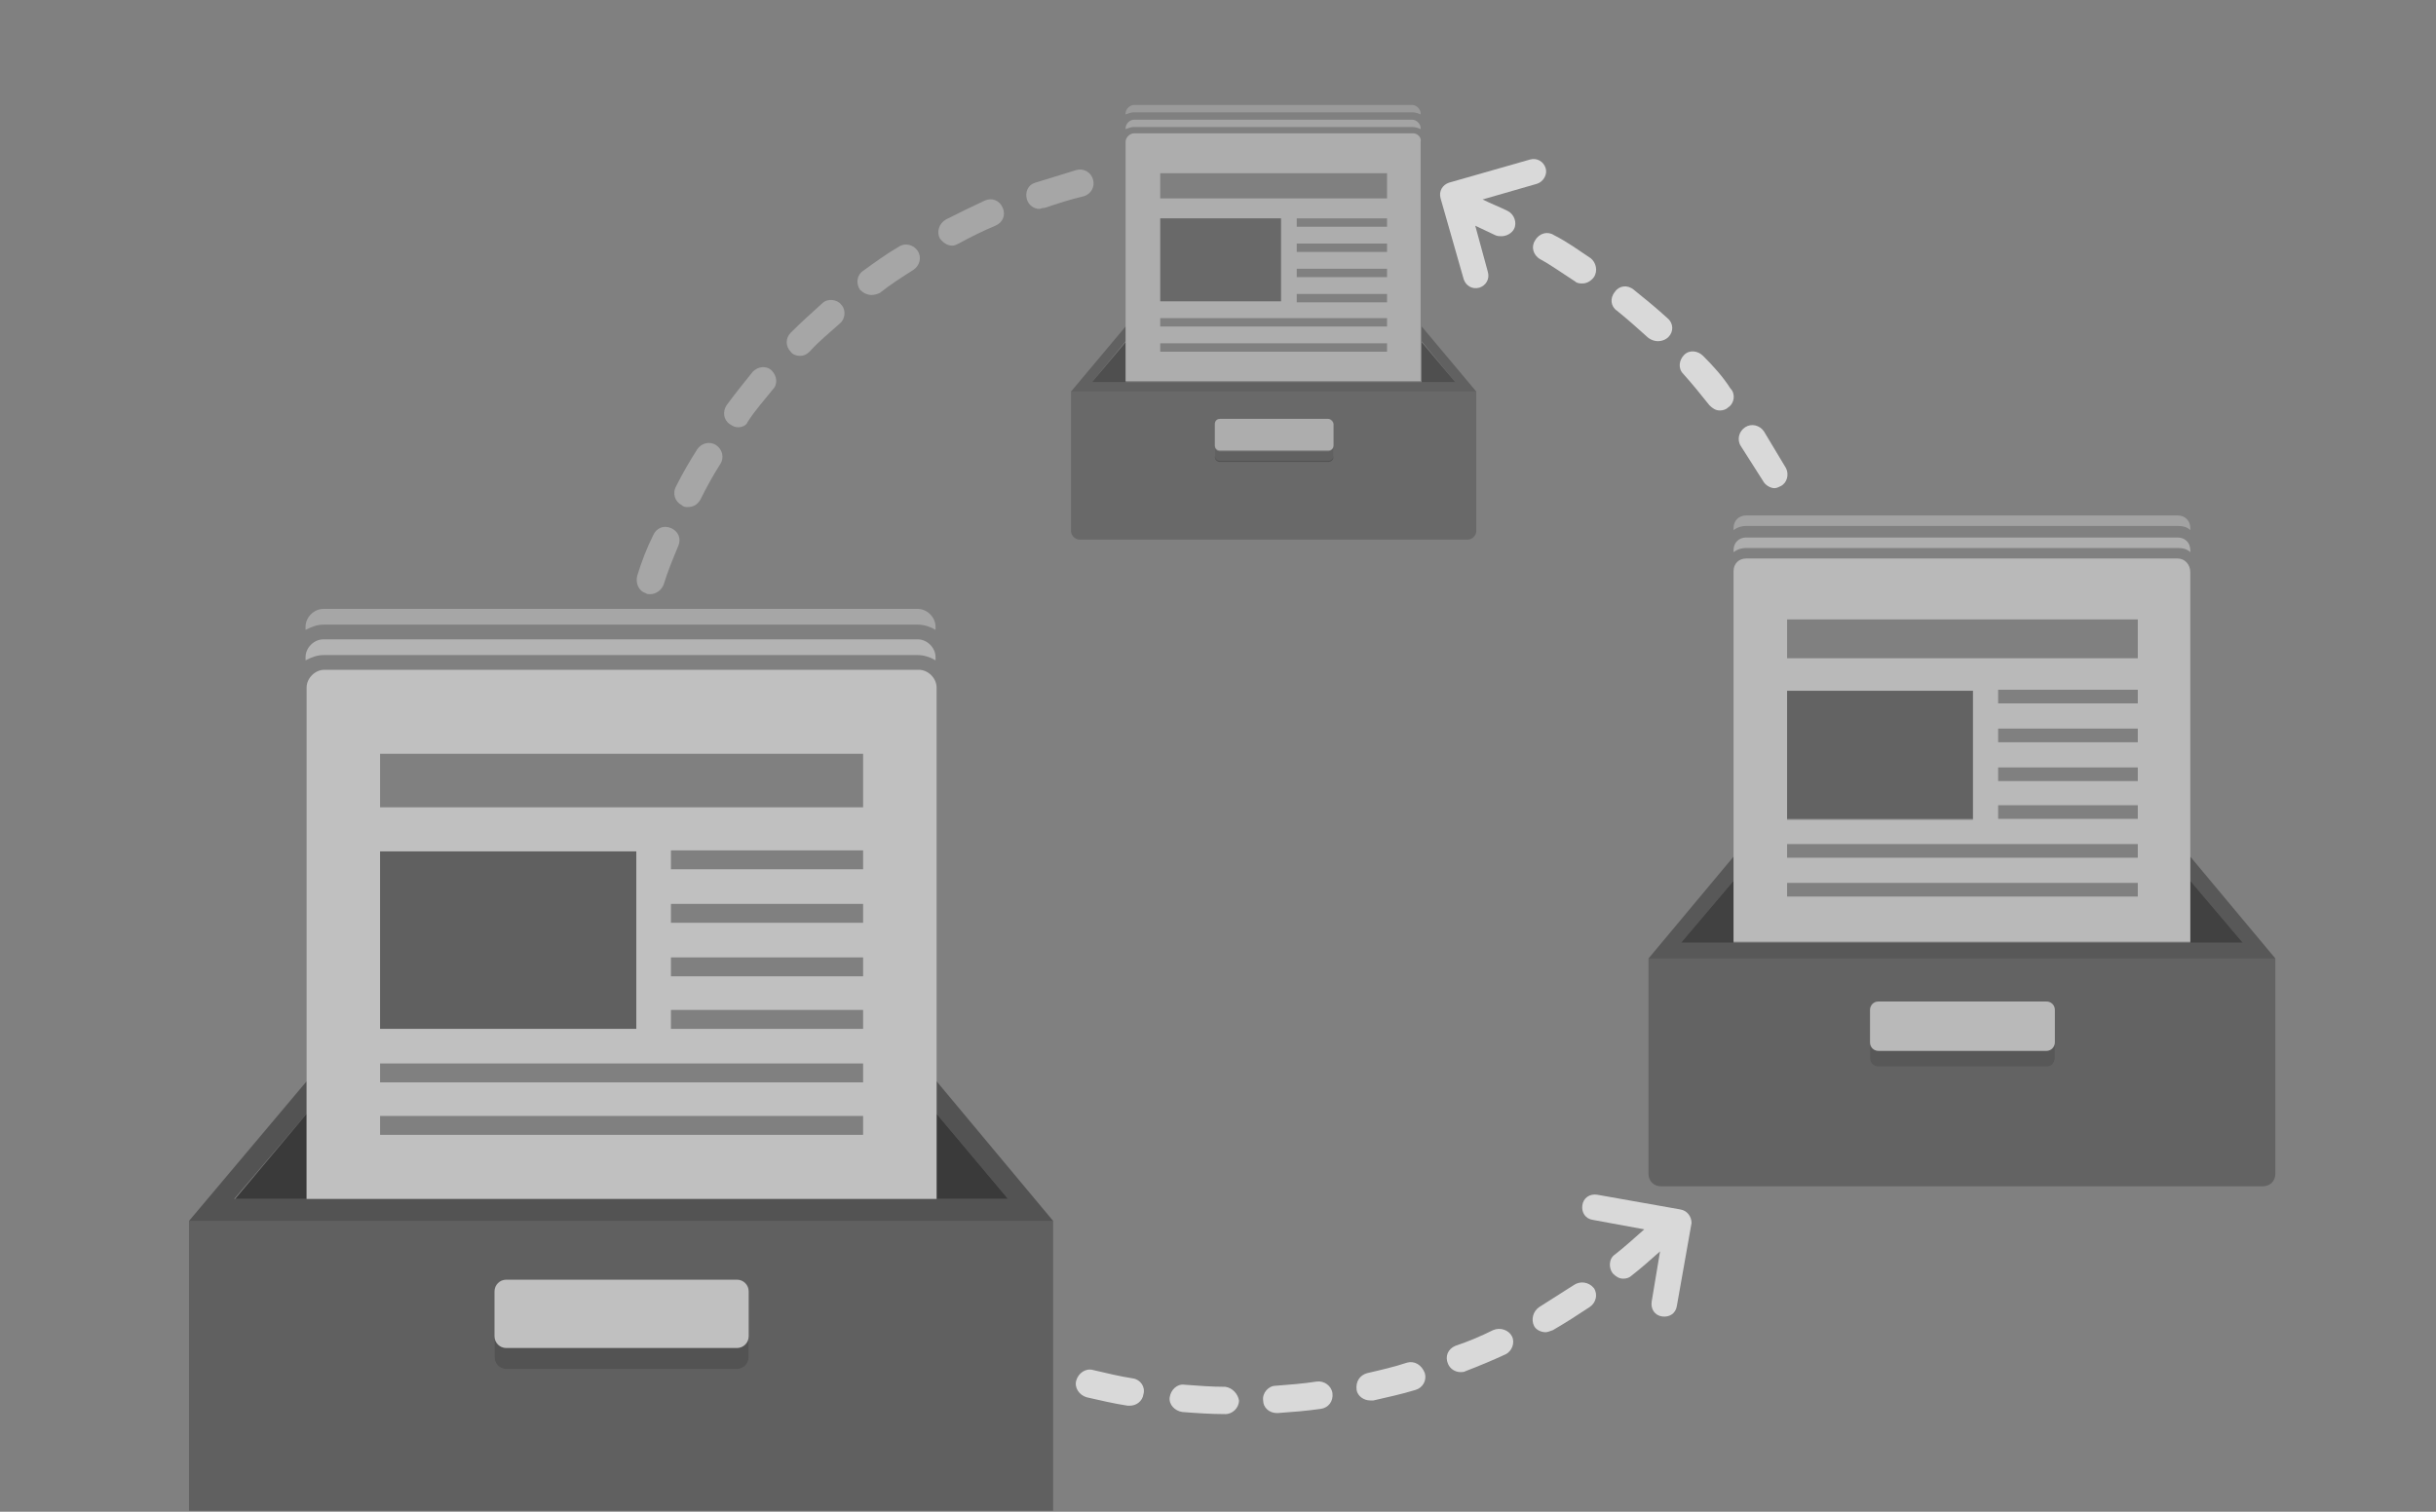 <svg xmlns="http://www.w3.org/2000/svg" viewBox="0 0 232 144"><rect x="0" y="0" width="232" height="144" fill="#808080" stroke="none"/><path d="M29.2 114.2h-6.8l6.8-8.1v8.1zm60 0H96l-6.8-8.1v8.1z" opacity=".55"/><path d="M100.3 116.3L89.2 103v3.1l6.8 8.1H22.3l6.9-8.1V103L18 116.3z" opacity=".35"/><path d="M18 116.3v27.6h82.3v-27.6H18zm53.3 13c0 .6-.5 1.1-1.1 1.1h-22c-.6 0-1.1-.5-1.1-1.1V123c0-.6.5-1.1 1.1-1.1h22c.6 0 1.1.5 1.1 1.1v6.3z" opacity=".25"/><path d="M70.2 128.4h-22c-.6 0-1.1-.5-1.1-1.1v2c0 .6.5 1.1 1.1 1.1h22c.6 0 1.1-.5 1.1-1.1v-2c0 .6-.5 1.1-1.1 1.1z" opacity=".35"/><path fill="#FFF" d="M70.2 121.9h-22c-.6 0-1.1.5-1.1 1.1v4.3c0 .6.5 1.1 1.1 1.1h22c.6 0 1.1-.5 1.1-1.1V123c0-.6-.5-1.1-1.1-1.1zM87.5 63.8H30.9c-.9 0-1.7.8-1.7 1.7v48.7h60V65.5c0-.9-.8-1.7-1.7-1.7zM36.2 81.1h24.4V98H36.2V81.1zm46 27h-46v-1.8h46v1.8zm0-5h-46v-1.8h46v1.8zm0-5.1H63.9v-1.8h18.3V98zm0-5H63.9v-1.8h18.3V93zm0-5.1H63.9v-1.8h18.3v1.8zm0-5.1H63.9V81h18.3v1.8zm0-5.9h-46v-5.1h46v5.1z" opacity=".5"/><path d="M36.2 81.1h24.4V98H36.2z" opacity=".25"/><path fill="#FFF" d="M30.8 62.4h56.6c.6 0 1.2.2 1.7.5v-.3c0-.9-.8-1.7-1.7-1.7H30.8c-.9 0-1.7.8-1.7 1.7v.3c.6-.3 1.1-.5 1.7-.5z" opacity=".4"/><path fill="#FFF" d="M30.8 59.5h56.6c.6 0 1.2.2 1.7.5v-.3c0-.9-.8-1.7-1.7-1.7H30.8c-.9 0-1.7.8-1.7 1.7v.3c.6-.3 1.1-.5 1.7-.5z" opacity=".3"/><g opacity=".9"><path d="M165.1 89.8h-5l5-5.9v5.9zm43.5 0h5l-5-5.9v5.9z" opacity=".55"/><path d="M216.7 91.3l-8.1-9.7v2.3l5 5.9h-53.5l5-5.9v-2.3l-8.1 9.7z" opacity=".35"/><path d="M157 91.3v20.5c0 .7.5 1.2 1.2 1.2h57.3c.7 0 1.2-.5 1.2-1.2V91.3H157zm38.7 9.5c0 .5-.4.8-.8.8h-16c-.5 0-.8-.4-.8-.8v-4.6c0-.5.4-.8.8-.8h16c.5 0 .8.4.8.8v4.6z" opacity=".25"/><path d="M194.9 100.1h-16c-.5 0-.8-.4-.8-.8v1.5c0 .5.4.8.8.8h16c.5 0 .8-.4.8-.8v-1.5c0 .4-.4.8-.8.8z" opacity=".35"/><path fill="#FFF" d="M194.9 95.4h-16c-.5 0-.8.4-.8.8v3.1c0 .5.4.8.8.8h16c.5 0 .8-.4.8-.8v-3.1c0-.5-.4-.8-.8-.8zM207.4 53.2h-41.1c-.7 0-1.2.5-1.2 1.2v35.3h43.5V54.5c0-.7-.5-1.3-1.2-1.3zm-37.2 12.6h17.7V78h-17.7V65.8zm33.4 19.6h-33.4v-1.3h33.4v1.3zm0-3.7h-33.4v-1.3h33.4v1.3zm0-3.7h-13.3v-1.3h13.3V78zm0-3.6h-13.3v-1.3h13.3v1.3zm0-3.7h-13.3v-1.3h13.3v1.3zm0-3.7h-13.3v-1.3h13.3V67zm0-4.3h-33.4V59h33.4v3.7z" opacity=".5"/><path d="M170.2 65.8h17.7v12.3h-17.7z" opacity=".25"/><path fill="#FFF" d="M166.3 52.2h41.1c.5 0 .9.1 1.2.4v-.2c0-.7-.5-1.2-1.2-1.2h-41.1c-.7 0-1.2.5-1.2 1.2v.2c.4-.3.8-.4 1.2-.4z" opacity=".4"/><path fill="#FFF" d="M166.3 50.1h41.1c.5 0 .9.1 1.2.4v-.2c0-.7-.5-1.2-1.2-1.2h-41.1c-.7 0-1.2.5-1.2 1.2v.2c.4-.3.8-.4 1.2-.4z" opacity=".3"/></g><g opacity=".7"><path d="M107.2 36.4H104l3.2-3.8v3.8zm28.2 0h3.2l-3.2-3.8v3.8z" opacity=".55"/><path d="M140.6 37.3l-5.2-6.2v1.4l3.2 3.9H104l3.2-3.9v-1.4l-5.2 6.2z" opacity=".35"/><path d="M102 37.3v13.3c0 .4.4.8.8.8h37c.4 0 .8-.4.8-.8V37.3H102zm25 6.1c0 .3-.2.5-.5.5h-10.3c-.3 0-.5-.2-.5-.5v-3c0-.3.2-.5.5-.5h10.3c.3 0 .5.2.5.5v3z" opacity=".25"/><path d="M126.5 43h-10.3c-.3 0-.5-.2-.5-.5v1c0 .3.2.5.5.5h10.3c.3 0 .5-.2.5-.5v-1c0 .3-.3.5-.5.5z" opacity=".35"/><path fill="#FFF" d="M126.5 39.9h-10.3c-.3 0-.5.2-.5.5v2c0 .3.2.5.5.5h10.3c.3 0 .5-.2.5-.5v-2c0-.2-.3-.5-.5-.5zM134.6 12.7H108c-.4 0-.8.4-.8.8v22.8h28.1V13.5c.1-.4-.3-.8-.7-.8zm-24.1 8.1H122v7.9h-11.5v-7.9zm21.6 12.7h-21.6v-.8h21.6v.8zm0-2.4h-21.6v-.8h21.6v.8zm0-2.3h-8.6V28h8.6v.8zm0-2.4h-8.6v-.8h8.6v.8zm0-2.4h-8.6v-.8h8.6v.8zm0-2.4h-8.6v-.8h8.6v.8zm0-2.7h-21.6v-2.4h21.6v2.4z" opacity=".5"/><path d="M110.5 20.8H122v7.9h-11.5z" opacity=".25"/><path fill="#FFF" d="M108 12.1h26.5c.3 0 .6.1.8.2v-.1c0-.4-.4-.8-.8-.8H108c-.4 0-.8.4-.8.8v.1c.3-.1.5-.2.8-.2z" opacity=".4"/><path fill="#FFF" d="M108 10.7h26.5c.3 0 .6.1.8.2v-.1c0-.4-.4-.8-.8-.8H108c-.4 0-.8.4-.8.8v.1c.3-.1.5-.2.8-.2z" opacity=".3"/></g><path fill="#FFF" d="M61.9 56.6c-.1 0-.3 0-.4-.1-.7-.2-1-1-.8-1.7.4-1.3.9-2.6 1.5-3.8.3-.7 1-1 1.7-.7.7.3 1 1 .7 1.7-.5 1.2-1 2.4-1.4 3.7-.2.5-.7.9-1.3.9zm3.6-8.3c-.2 0-.4 0-.6-.2-.6-.3-.9-1.1-.5-1.8.6-1.2 1.3-2.4 2-3.5.4-.6 1.2-.8 1.8-.4.6.4.8 1.2.4 1.8-.7 1.1-1.3 2.2-1.9 3.4-.3.5-.7.7-1.2.7zm4.8-7.6c-.3 0-.5-.1-.8-.3-.6-.4-.7-1.2-.3-1.8.8-1.1 1.7-2.2 2.5-3.2.5-.5 1.3-.6 1.8-.1s.6 1.3.1 1.8c-.8 1-1.7 2-2.4 3.1-.1.3-.5.5-.9.5zm5.9-6.8c-.3 0-.7-.1-.9-.4-.5-.5-.5-1.3 0-1.8 1-1 2-1.9 3-2.8.5-.5 1.4-.4 1.8.1.5.5.4 1.4-.1 1.8-1 .9-2 1.7-2.9 2.7-.3.3-.6.4-.9.4zm6.8-5.8c-.4 0-.8-.2-1.1-.5-.4-.6-.3-1.4.3-1.8 1.1-.8 2.2-1.6 3.4-2.3.6-.4 1.4-.2 1.8.4.4.6.2 1.4-.4 1.8-1.1.7-2.2 1.4-3.2 2.2-.2.1-.5.2-.8.2zm7.7-4.7c-.5 0-.9-.3-1.2-.7-.3-.6-.1-1.4.6-1.8 1.2-.6 2.4-1.2 3.7-1.8.7-.3 1.4 0 1.7.7.3.7 0 1.4-.7 1.7-1.2.5-2.4 1.1-3.5 1.7-.2.1-.4.2-.6.2zm8.3-3.5c-.5 0-1-.3-1.2-.9-.2-.7.1-1.4.8-1.6l3.9-1.2c.7-.2 1.4.2 1.6.9.2.7-.2 1.4-.9 1.6-1.3.3-2.5.7-3.7 1.1-.3 0-.4.1-.5.1z" opacity=".3"/><g fill="#FFF" opacity=".7"><path d="M160 115.2l-7.9-1.4c-.7-.1-1.3.3-1.4 1-.1.7.3 1.3 1 1.4l4.9.9c-.9.8-1.9 1.7-2.8 2.4-.6.4-.6 1.3-.2 1.8.3.3.6.5 1 .5.3 0 .6-.1.8-.3.9-.7 1.8-1.5 2.7-2.3l-.8 4.8c-.1.7.3 1.3 1 1.4.7.1 1.3-.3 1.4-1l1.4-7.9c0-.6-.4-1.2-1.1-1.3zM107.9 131.3c-1.3-.2-2.5-.5-3.8-.8-.7-.2-1.4.3-1.6 1-.2.7.3 1.4 1 1.6 1.3.3 2.6.6 3.9.8h.2c.6 0 1.2-.4 1.3-1.1.2-.7-.3-1.4-1-1.5zM125.4 131.6c-1.3.2-2.6.3-3.9.4-.7 0-1.3.7-1.2 1.4 0 .7.6 1.2 1.3 1.2h.1c1.4-.1 2.7-.2 4.1-.4.7-.1 1.2-.7 1.1-1.5-.1-.7-.8-1.2-1.5-1.1zM116.7 132.1c-1.3 0-2.6-.1-3.9-.2-.7-.1-1.3.5-1.4 1.2-.1.7.5 1.3 1.2 1.4 1.3.1 2.7.2 4.1.2.7 0 1.3-.6 1.3-1.3-.1-.6-.6-1.2-1.3-1.3zM149.9 122.4l-3.3 2.1c-.6.4-.8 1.2-.5 1.8.2.4.7.6 1.1.6.2 0 .4-.1.7-.2 1.2-.7 2.3-1.4 3.5-2.2.6-.4.8-1.2.4-1.8-.5-.6-1.3-.7-1.9-.3zM142.2 126.7c-1.2.6-2.4 1.1-3.6 1.5-.7.3-1 1-.7 1.7.2.5.7.8 1.2.8.2 0 .3 0 .5-.1 1.3-.5 2.5-1 3.8-1.6.6-.3.9-1.1.6-1.7-.3-.6-1.1-.9-1.8-.6zM134 129.8c-1.2.4-2.5.7-3.8 1-.7.2-1.1.8-1 1.6.1.6.7 1 1.3 1h.3c1.3-.3 2.7-.6 4-1 .7-.2 1.1-.9.9-1.6-.3-.8-1-1.2-1.7-1z"/></g><g fill="#FFF" opacity=".7"><path d="M155.6 27.6c-.6-.5-1.4-.4-1.8.2-.5.6-.4 1.4.2 1.8 1 .8 2 1.7 3 2.6.3.2.6.3.9.3.3 0 .7-.1 1-.4.5-.5.5-1.3-.1-1.8-1.1-1-2.2-1.9-3.2-2.7zM148 22.4c-.6-.4-1.4-.2-1.8.5-.4.6-.2 1.4.5 1.8 1.1.6 2.2 1.4 3.3 2.1.2.2.5.2.7.2.4 0 .8-.2 1.1-.6.4-.6.2-1.4-.3-1.8-1.2-.8-2.3-1.6-3.5-2.2zM147.2 16c-.2-.6-.8-1-1.5-.8l-7.7 2.2c-.6.2-1 .8-.8 1.5l2.2 7.7c.2.6.8 1 1.5.8.6-.2 1-.8.8-1.5l-1.2-4.4c.6.3 1.3.6 1.9.9.2.1.4.1.6.1.5 0 1-.3 1.2-.7.3-.6 0-1.4-.6-1.7-.8-.4-1.6-.7-2.4-1.1l5.2-1.5c.6-.2 1-.9.8-1.5zM170.1 44.6c-.7-1.2-1.4-2.3-2.1-3.5-.4-.6-1.2-.8-1.8-.4-.6.4-.8 1.2-.4 1.8l2.1 3.3c.2.4.7.7 1.1.7.2 0 .4-.1.6-.2.6-.3.8-1.1.5-1.7zM162.2 33.9c-.5-.5-1.3-.6-1.8-.1s-.6 1.3-.1 1.8c.9 1 1.7 2 2.5 3 .3.3.6.5 1 .5.3 0 .6-.1.8-.3.6-.4.7-1.3.2-1.8-.7-1.1-1.6-2.1-2.6-3.1z"/></g></svg>